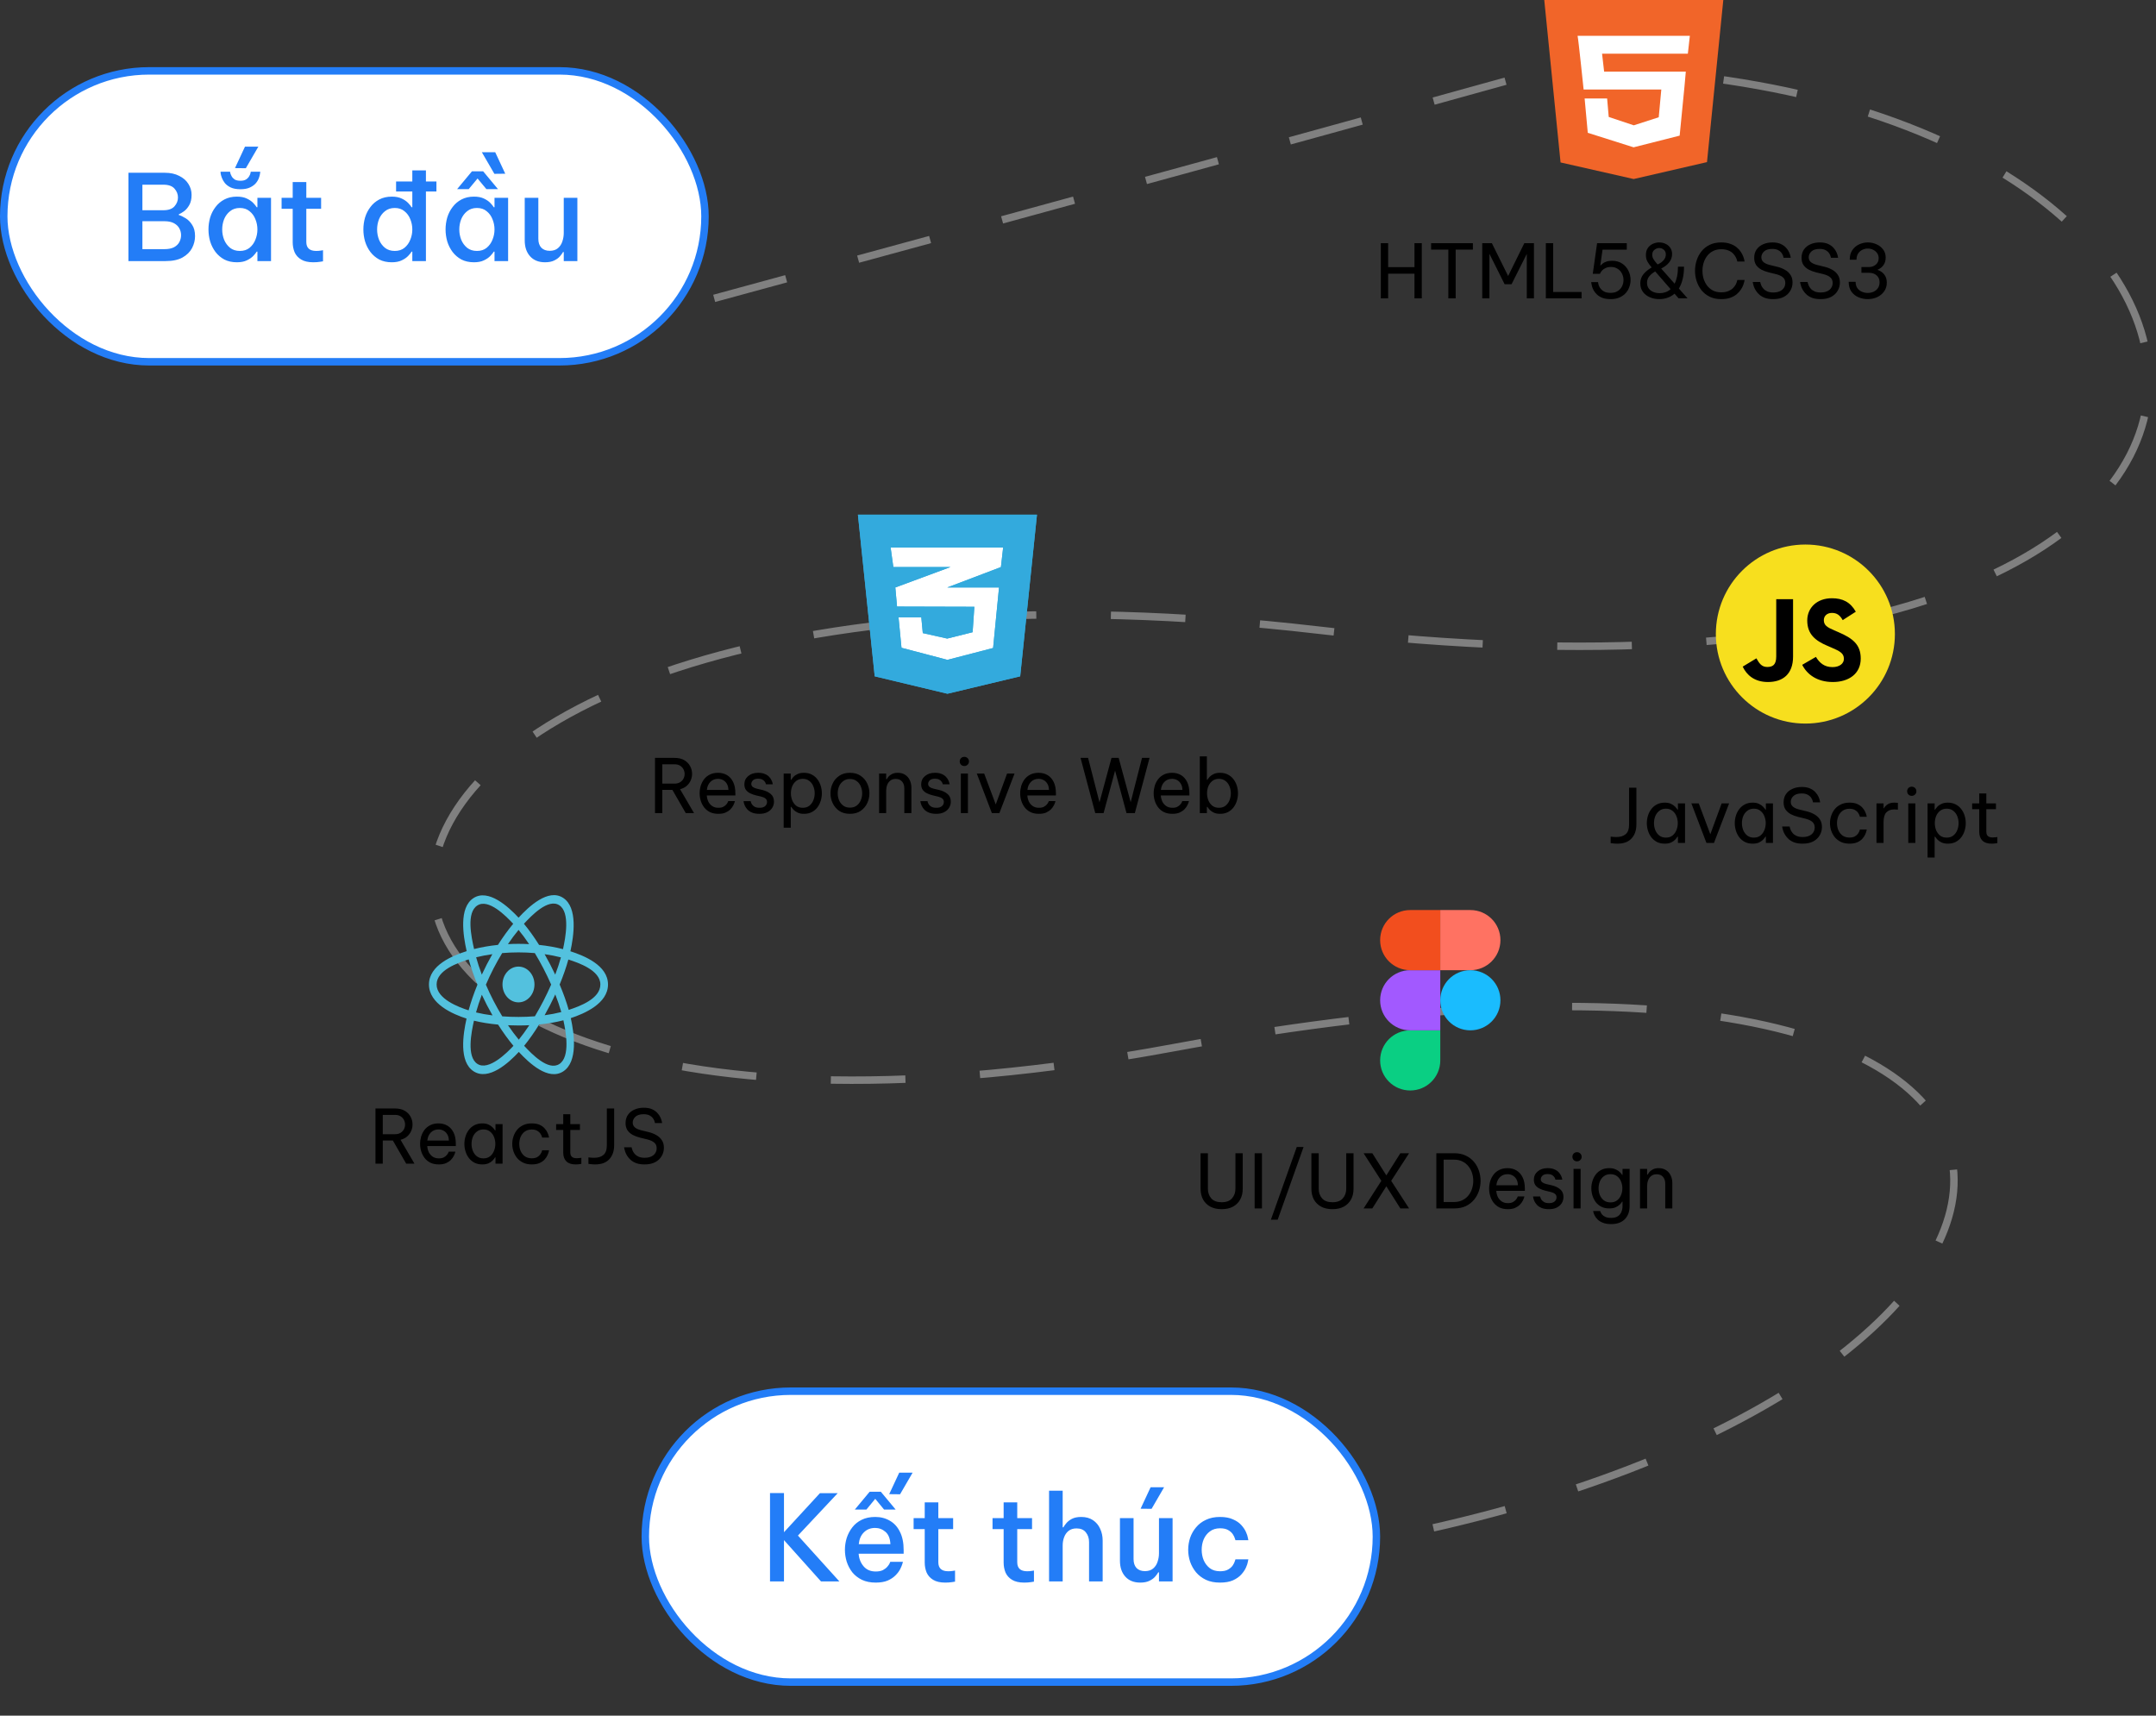 <svg width="289" height="230" viewBox="0 0 289 230" fill="none" xmlns="http://www.w3.org/2000/svg">
<rect x="0" y="0" width="289" height="230" fill="#333333" stroke="none"/>
<rect x="0.5" y="9.5" width="94" height="39" rx="19.5" fill="white"/>
<rect x="0.5" y="9.5" width="94" height="39" rx="19.5" stroke="#237DF7"/>
<path d="M17.216 35V23.16H22.08C22.837 23.16 23.483 23.299 24.016 23.576C24.56 23.843 24.971 24.2 25.248 24.648C25.536 25.096 25.68 25.587 25.68 26.12C25.68 26.685 25.573 27.149 25.36 27.512C25.157 27.864 24.923 28.136 24.656 28.328C24.389 28.52 24.16 28.653 23.968 28.728V28.824C24.235 28.899 24.539 29.043 24.88 29.256C25.221 29.459 25.515 29.757 25.76 30.152C26.016 30.536 26.144 31.037 26.144 31.656C26.144 32.211 26.011 32.744 25.744 33.256C25.477 33.768 25.051 34.189 24.464 34.52C23.888 34.84 23.131 35 22.192 35H17.216ZM21.904 24.76H19.088V28.184H21.904C22.587 28.184 23.083 28.008 23.392 27.656C23.701 27.304 23.856 26.909 23.856 26.472C23.856 26.035 23.701 25.64 23.392 25.288C23.083 24.936 22.587 24.76 21.904 24.76ZM22.048 29.656H19.088V33.4H22.048C22.571 33.4 22.997 33.315 23.328 33.144C23.659 32.963 23.899 32.728 24.048 32.44C24.197 32.152 24.272 31.848 24.272 31.528C24.272 31.208 24.197 30.909 24.048 30.632C23.899 30.344 23.659 30.109 23.328 29.928C22.997 29.747 22.571 29.656 22.048 29.656ZM32.953 22.552L31.497 22.536L32.841 19.656H34.633L32.953 22.552ZM32.233 25.368C31.699 25.368 31.262 25.288 30.921 25.128C30.59 24.968 30.329 24.771 30.137 24.536C29.955 24.301 29.822 24.067 29.737 23.832C29.651 23.597 29.598 23.405 29.577 23.256C29.566 23.096 29.561 23.016 29.561 23.016H30.841C30.841 23.016 30.851 23.08 30.873 23.208C30.905 23.325 30.963 23.464 31.049 23.624C31.134 23.784 31.267 23.928 31.449 24.056C31.641 24.173 31.902 24.232 32.233 24.232C32.553 24.232 32.803 24.173 32.985 24.056C33.177 23.928 33.315 23.784 33.401 23.624C33.497 23.464 33.555 23.325 33.577 23.208C33.598 23.08 33.609 23.016 33.609 23.016H34.889C34.889 23.016 34.878 23.096 34.857 23.256C34.846 23.405 34.798 23.597 34.713 23.832C34.638 24.067 34.505 24.301 34.313 24.536C34.121 24.771 33.854 24.968 33.513 25.128C33.182 25.288 32.755 25.368 32.233 25.368ZM31.753 26.36C32.286 26.36 32.729 26.445 33.081 26.616C33.443 26.787 33.731 26.984 33.945 27.208C34.158 27.432 34.313 27.624 34.409 27.784H34.505V26.52H36.329V35H34.505V33.736H34.409C34.313 33.896 34.158 34.088 33.945 34.312C33.731 34.536 33.443 34.733 33.081 34.904C32.729 35.075 32.286 35.16 31.753 35.16C31.113 35.16 30.553 35.037 30.073 34.792C29.603 34.536 29.209 34.2 28.889 33.784C28.569 33.357 28.329 32.883 28.169 32.36C28.019 31.837 27.945 31.304 27.945 30.76C27.945 30.216 28.019 29.683 28.169 29.16C28.329 28.637 28.569 28.168 28.889 27.752C29.209 27.325 29.603 26.989 30.073 26.744C30.553 26.488 31.113 26.36 31.753 26.36ZM32.153 27.88C31.63 27.88 31.193 28.024 30.841 28.312C30.489 28.589 30.222 28.947 30.041 29.384C29.87 29.821 29.785 30.28 29.785 30.76C29.785 31.24 29.87 31.699 30.041 32.136C30.222 32.573 30.489 32.936 30.841 33.224C31.193 33.501 31.63 33.64 32.153 33.64C32.675 33.64 33.107 33.501 33.449 33.224C33.801 32.936 34.062 32.573 34.233 32.136C34.414 31.699 34.505 31.24 34.505 30.76C34.505 30.28 34.414 29.821 34.233 29.384C34.062 28.947 33.801 28.589 33.449 28.312C33.107 28.024 32.675 27.88 32.153 27.88ZM41.987 35.16C41.315 35.16 40.776 35.037 40.371 34.792C39.965 34.547 39.672 34.221 39.491 33.816C39.32 33.4 39.235 32.952 39.235 32.472V27.992H37.747V26.52H39.235V24.408H41.059V26.52H43.043V27.992H41.059V32.44C41.059 33.24 41.501 33.64 42.387 33.64C42.611 33.64 42.819 33.624 43.011 33.592C43.203 33.56 43.299 33.544 43.299 33.544V35.032C43.299 35.032 43.165 35.053 42.899 35.096C42.643 35.139 42.339 35.16 41.987 35.16ZM52.517 35.16C51.877 35.16 51.317 35.037 50.837 34.792C50.367 34.536 49.973 34.2 49.653 33.784C49.333 33.357 49.093 32.883 48.933 32.36C48.783 31.837 48.709 31.304 48.709 30.76C48.709 30.216 48.783 29.683 48.933 29.16C49.093 28.637 49.333 28.168 49.653 27.752C49.973 27.325 50.367 26.989 50.837 26.744C51.317 26.488 51.877 26.36 52.517 26.36C53.05 26.36 53.493 26.445 53.845 26.616C54.208 26.787 54.495 26.984 54.709 27.208C54.922 27.432 55.077 27.624 55.173 27.784H55.269V25.672H53.093V24.328H55.269V22.84H57.093V24.328H58.501V25.672H57.093V35H55.269V33.736H55.173C55.077 33.896 54.922 34.088 54.709 34.312C54.495 34.536 54.208 34.733 53.845 34.904C53.493 35.075 53.05 35.16 52.517 35.16ZM52.917 33.64C53.44 33.64 53.871 33.501 54.213 33.224C54.565 32.936 54.826 32.573 54.997 32.136C55.178 31.699 55.269 31.24 55.269 30.76C55.269 30.28 55.178 29.821 54.997 29.384C54.826 28.947 54.565 28.589 54.213 28.312C53.871 28.024 53.44 27.88 52.917 27.88C52.394 27.88 51.957 28.024 51.605 28.312C51.253 28.589 50.986 28.947 50.805 29.384C50.634 29.821 50.549 30.28 50.549 30.76C50.549 31.24 50.634 31.699 50.805 32.136C50.986 32.573 51.253 32.936 51.605 33.224C51.957 33.501 52.394 33.64 52.917 33.64ZM66.27 23.304L64.59 20.408H66.382L67.726 23.288L66.27 23.304ZM61.278 25.352L63.262 22.968H64.766L66.75 25.352H65.198L64.014 23.928L62.83 25.352H61.278ZM63.534 26.36C64.067 26.36 64.51 26.445 64.862 26.616C65.225 26.787 65.513 26.984 65.726 27.208C65.939 27.432 66.094 27.624 66.19 27.784H66.286V26.52H68.11V35H66.286V33.736H66.19C66.094 33.896 65.939 34.088 65.726 34.312C65.513 34.536 65.225 34.733 64.862 34.904C64.51 35.075 64.067 35.16 63.534 35.16C62.894 35.16 62.334 35.037 61.854 34.792C61.385 34.536 60.99 34.2 60.67 33.784C60.35 33.357 60.11 32.883 59.95 32.36C59.801 31.837 59.726 31.304 59.726 30.76C59.726 30.216 59.801 29.683 59.95 29.16C60.11 28.637 60.35 28.168 60.67 27.752C60.99 27.325 61.385 26.989 61.854 26.744C62.334 26.488 62.894 26.36 63.534 26.36ZM63.934 27.88C63.411 27.88 62.974 28.024 62.622 28.312C62.27 28.589 62.003 28.947 61.822 29.384C61.651 29.821 61.566 30.28 61.566 30.76C61.566 31.24 61.651 31.699 61.822 32.136C62.003 32.573 62.27 32.936 62.622 33.224C62.974 33.501 63.411 33.64 63.934 33.64C64.457 33.64 64.889 33.501 65.23 33.224C65.582 32.936 65.843 32.573 66.014 32.136C66.195 31.699 66.286 31.24 66.286 30.76C66.286 30.28 66.195 29.821 66.014 29.384C65.843 28.947 65.582 28.589 65.23 28.312C64.889 28.024 64.457 27.88 63.934 27.88ZM73.057 35.16C72.204 35.16 71.537 34.893 71.057 34.36C70.577 33.827 70.337 33.117 70.337 32.232V26.52H72.161V32.008C72.161 32.52 72.295 32.92 72.561 33.208C72.839 33.485 73.212 33.624 73.681 33.624C74.14 33.624 74.508 33.507 74.785 33.272C75.063 33.037 75.26 32.739 75.377 32.376C75.505 32.003 75.569 31.619 75.569 31.224V26.52H77.393V35H75.569V33.784H75.473C75.388 33.944 75.249 34.136 75.057 34.36C74.876 34.573 74.62 34.76 74.289 34.92C73.969 35.08 73.559 35.16 73.057 35.16Z" fill="#237DF7"/>
<path d="M95.732 39.999C205.828 10.074 210.409 8.199 208.919 9.19C312.641 9.19 326.487 101.847 176.696 84.469C26.905 67.09 17.197 166.377 157.202 140.469C297.207 114.561 287.149 186.969 184.191 206.469" stroke="#808080" strokeWidth="2" stroke-dasharray="10 10"/>
<rect x="86.5" y="186.5" width="98" height="39" rx="19.5" fill="white"/>
<rect x="86.5" y="186.5" width="98" height="39" rx="19.5" stroke="#237DF7"/>
<path d="M103.216 212V200.16H105.088V205.408L109.904 200.176H112.288L106.96 205.856L112.512 212H110.048L105.088 206.464V212H103.216ZM120.649 200.32L119.193 200.304L120.537 197.424H122.329L120.649 200.32ZM114.585 202.368L116.569 199.984H118.073L120.057 202.368H118.505L117.321 200.928L116.137 202.368H114.585ZM117.385 212.16C116.681 212.16 116.068 212.037 115.545 211.792C115.022 211.536 114.59 211.2 114.249 210.784C113.918 210.357 113.668 209.883 113.497 209.36C113.337 208.837 113.257 208.304 113.257 207.76C113.257 207.227 113.337 206.699 113.497 206.176C113.668 205.653 113.918 205.179 114.249 204.752C114.58 204.325 114.996 203.989 115.497 203.744C116.009 203.488 116.617 203.36 117.321 203.36C118.057 203.36 118.713 203.531 119.289 203.872C119.865 204.203 120.313 204.699 120.633 205.36C120.964 206.011 121.129 206.821 121.129 207.792V208.288H115.097C115.14 208.939 115.358 209.499 115.753 209.968C116.148 210.437 116.692 210.672 117.385 210.672C117.78 210.672 118.105 210.608 118.361 210.48C118.617 210.341 118.814 210.187 118.953 210.016C119.102 209.845 119.204 209.696 119.257 209.568C119.31 209.44 119.337 209.376 119.337 209.376H121.033C121.033 209.376 121.006 209.472 120.953 209.664C120.9 209.845 120.804 210.075 120.665 210.352C120.526 210.629 120.318 210.907 120.041 211.184C119.774 211.461 119.422 211.696 118.985 211.888C118.558 212.069 118.025 212.16 117.385 212.16ZM115.113 207.008H119.353C119.321 206.261 119.102 205.712 118.697 205.36C118.292 205.008 117.828 204.832 117.305 204.832C116.697 204.832 116.196 205.029 115.801 205.424C115.406 205.808 115.177 206.336 115.113 207.008ZM126.706 212.16C126.034 212.16 125.495 212.037 125.09 211.792C124.684 211.547 124.391 211.221 124.21 210.816C124.039 210.4 123.954 209.952 123.954 209.472V204.992H122.465V203.52H123.954V201.408H125.778V203.52H127.762V204.992H125.778V209.44C125.778 210.24 126.22 210.64 127.106 210.64C127.33 210.64 127.538 210.624 127.73 210.592C127.922 210.56 128.018 210.544 128.018 210.544V212.032C128.018 212.032 127.884 212.053 127.618 212.096C127.362 212.139 127.058 212.16 126.706 212.16ZM137.284 212.16C136.612 212.16 136.073 212.037 135.668 211.792C135.262 211.547 134.969 211.221 134.788 210.816C134.617 210.4 134.532 209.952 134.532 209.472V204.992H133.044V203.52H134.532V201.408H136.356V203.52H138.34V204.992H136.356V209.44C136.356 210.24 136.798 210.64 137.684 210.64C137.908 210.64 138.116 210.624 138.308 210.592C138.5 210.56 138.596 210.544 138.596 210.544V212.032C138.596 212.032 138.462 212.053 138.196 212.096C137.94 212.139 137.636 212.16 137.284 212.16ZM140.622 212V199.84H142.446V204.752H142.542C142.617 204.603 142.745 204.421 142.926 204.208C143.108 203.984 143.358 203.787 143.678 203.616C144.009 203.445 144.425 203.36 144.926 203.36C145.556 203.36 146.084 203.504 146.51 203.792C146.937 204.08 147.257 204.464 147.47 204.944C147.694 205.424 147.806 205.952 147.806 206.528V212H145.982V206.72C145.982 206.208 145.838 205.776 145.55 205.424C145.273 205.072 144.857 204.896 144.302 204.896C143.865 204.896 143.508 205.008 143.23 205.232C142.964 205.445 142.766 205.728 142.638 206.08C142.51 206.421 142.446 206.789 142.446 207.184V212H140.622ZM154.363 202.272L152.891 202.256L154.235 199.376H156.043L154.363 202.272ZM152.843 212.16C151.99 212.16 151.323 211.893 150.843 211.36C150.363 210.827 150.123 210.117 150.123 209.232V203.52H151.947V209.008C151.947 209.52 152.081 209.92 152.347 210.208C152.625 210.485 152.998 210.624 153.467 210.624C153.926 210.624 154.294 210.507 154.571 210.272C154.849 210.037 155.046 209.739 155.163 209.376C155.291 209.003 155.355 208.619 155.355 208.224V203.52H157.179V212H155.355V210.784H155.259C155.174 210.944 155.035 211.136 154.843 211.36C154.662 211.573 154.406 211.76 154.075 211.92C153.755 212.08 153.345 212.16 152.843 212.16ZM163.527 212.16C162.813 212.16 162.189 212.037 161.655 211.792C161.122 211.536 160.679 211.2 160.327 210.784C159.975 210.357 159.709 209.883 159.527 209.36C159.357 208.837 159.271 208.304 159.271 207.76C159.271 207.216 159.357 206.683 159.527 206.16C159.709 205.637 159.975 205.168 160.327 204.752C160.679 204.325 161.122 203.989 161.655 203.744C162.189 203.488 162.813 203.36 163.527 203.36C164.231 203.36 164.813 203.467 165.271 203.68C165.741 203.883 166.114 204.139 166.391 204.448C166.669 204.757 166.877 205.067 167.015 205.376C167.154 205.685 167.239 205.947 167.271 206.16C167.314 206.373 167.335 206.48 167.335 206.48H165.607C165.607 206.48 165.581 206.4 165.527 206.24C165.485 206.08 165.394 205.893 165.255 205.68C165.117 205.467 164.909 205.28 164.631 205.12C164.365 204.96 164.002 204.88 163.543 204.88C162.999 204.88 162.546 205.019 162.183 205.296C161.821 205.563 161.543 205.915 161.351 206.352C161.17 206.789 161.079 207.259 161.079 207.76C161.079 208.261 161.17 208.731 161.351 209.168C161.543 209.605 161.821 209.963 162.183 210.24C162.546 210.507 162.999 210.64 163.543 210.64C164.002 210.64 164.365 210.56 164.631 210.4C164.909 210.24 165.117 210.053 165.255 209.84C165.394 209.627 165.485 209.44 165.527 209.28C165.581 209.12 165.607 209.04 165.607 209.04H167.335C167.335 209.04 167.314 209.147 167.271 209.36C167.239 209.573 167.154 209.835 167.015 210.144C166.877 210.453 166.669 210.763 166.391 211.072C166.114 211.381 165.741 211.643 165.271 211.856C164.813 212.059 164.231 212.16 163.527 212.16Z" fill="#237DF7"/>
<path d="M189.031 146.188C191.262 146.188 193.062 144.387 193.062 142.156V138.125H189.031C186.8 138.125 185 139.925 185 142.156C185 144.387 186.8 146.188 189.031 146.188Z" fill="#0ACF83"/>
<path d="M185 134.094C185 131.863 186.8 130.062 189.031 130.062H193.062V138.125H189.031C186.8 138.125 185 136.325 185 134.094Z" fill="#A259FF"/>
<path d="M185 126.031C185 123.8 186.8 122 189.031 122H193.062V130.062H189.031C186.8 130.062 185 128.262 185 126.031Z" fill="#F24E1E"/>
<path d="M193.062 122H197.094C199.325 122 201.125 123.8 201.125 126.031C201.125 128.262 199.325 130.062 197.094 130.062H193.062V122Z" fill="#FF7262"/>
<path d="M201.125 134.094C201.125 136.325 199.325 138.125 197.094 138.125C194.863 138.125 193.062 136.325 193.062 134.094C193.062 131.863 194.863 130.062 197.094 130.062C199.325 130.062 201.125 131.863 201.125 134.094Z" fill="#1ABCFE"/>
<path d="M163.752 162.1C163.172 162.1 162.672 161.99 162.252 161.77C161.832 161.543 161.505 161.227 161.272 160.82C161.045 160.407 160.932 159.92 160.932 159.36V154.6H161.912V159.36C161.912 159.873 162.062 160.303 162.362 160.65C162.669 160.997 163.132 161.17 163.752 161.17C164.379 161.17 164.842 160.997 165.142 160.65C165.449 160.303 165.602 159.873 165.602 159.36V154.6H166.582V159.36C166.582 159.92 166.465 160.407 166.232 160.82C166.005 161.227 165.682 161.543 165.262 161.77C164.842 161.99 164.339 162.1 163.752 162.1ZM168.178 162V154.6H169.158V162H168.178ZM170.356 163.51L173.826 153.76H174.736L171.266 163.51H170.356ZM178.605 162.1C178.025 162.1 177.525 161.99 177.105 161.77C176.685 161.543 176.359 161.227 176.125 160.82C175.899 160.407 175.785 159.92 175.785 159.36V154.6H176.765V159.36C176.765 159.873 176.915 160.303 177.215 160.65C177.522 160.997 177.985 161.17 178.605 161.17C179.232 161.17 179.695 160.997 179.995 160.65C180.302 160.303 180.455 159.873 180.455 159.36V154.6H181.435V159.36C181.435 159.92 181.319 160.407 181.085 160.82C180.859 161.227 180.535 161.543 180.115 161.77C179.695 161.99 179.192 162.1 178.605 162.1ZM182.781 162L185.161 158.3L182.781 154.6H183.951L185.831 157.57L187.711 154.6H188.881L186.481 158.3L188.881 162H187.711L185.831 159.03L183.951 162H182.781ZM192.533 162V154.6H194.933C195.527 154.6 196.043 154.707 196.483 154.92C196.923 155.127 197.29 155.407 197.583 155.76C197.877 156.113 198.097 156.51 198.243 156.95C198.39 157.39 198.463 157.84 198.463 158.3C198.463 158.76 198.39 159.21 198.243 159.65C198.097 160.09 197.877 160.487 197.583 160.84C197.29 161.193 196.923 161.477 196.483 161.69C196.043 161.897 195.527 162 194.933 162H192.533ZM194.893 155.46H193.513V161.14H194.893C195.327 161.14 195.703 161.06 196.023 160.9C196.35 160.74 196.62 160.527 196.833 160.26C197.053 159.987 197.217 159.68 197.323 159.34C197.43 159 197.483 158.653 197.483 158.3C197.483 157.947 197.43 157.6 197.323 157.26C197.217 156.92 197.053 156.617 196.833 156.35C196.62 156.077 196.35 155.86 196.023 155.7C195.703 155.54 195.327 155.46 194.893 155.46ZM202.119 162.1C201.685 162.1 201.309 162.023 200.989 161.87C200.675 161.71 200.415 161.497 200.209 161.23C200.009 160.963 199.859 160.67 199.759 160.35C199.659 160.023 199.609 159.69 199.609 159.35C199.609 159.017 199.655 158.687 199.749 158.36C199.849 158.033 199.999 157.737 200.199 157.47C200.405 157.203 200.662 156.993 200.969 156.84C201.282 156.68 201.652 156.6 202.079 156.6C202.532 156.6 202.932 156.703 203.279 156.91C203.625 157.117 203.899 157.423 204.099 157.83C204.299 158.237 204.399 158.747 204.399 159.36V159.64H200.569C200.589 159.94 200.659 160.217 200.779 160.47C200.905 160.717 201.082 160.917 201.309 161.07C201.535 161.217 201.805 161.29 202.119 161.29C202.392 161.29 202.612 161.247 202.779 161.16C202.952 161.067 203.089 160.96 203.189 160.84C203.289 160.72 203.355 160.617 203.389 160.53C203.429 160.437 203.449 160.39 203.449 160.39H204.339C204.339 160.39 204.322 160.45 204.289 160.57C204.255 160.683 204.195 160.823 204.109 160.99C204.022 161.157 203.895 161.327 203.729 161.5C203.562 161.667 203.349 161.81 203.089 161.93C202.829 162.043 202.505 162.1 202.119 162.1ZM200.579 158.9H203.469C203.455 158.553 203.382 158.273 203.249 158.06C203.115 157.84 202.945 157.677 202.739 157.57C202.532 157.463 202.312 157.41 202.079 157.41C201.659 157.41 201.315 157.547 201.049 157.82C200.782 158.087 200.625 158.447 200.579 158.9ZM207.635 162.1C207.228 162.1 206.892 162.043 206.625 161.93C206.365 161.817 206.158 161.677 206.005 161.51C205.852 161.337 205.738 161.167 205.665 161C205.592 160.827 205.545 160.683 205.525 160.57C205.505 160.457 205.495 160.4 205.495 160.4H206.455C206.455 160.4 206.465 160.447 206.485 160.54C206.512 160.627 206.562 160.73 206.635 160.85C206.715 160.963 206.835 161.067 206.995 161.16C207.162 161.247 207.382 161.29 207.655 161.29C207.968 161.29 208.212 161.217 208.385 161.07C208.558 160.917 208.645 160.73 208.645 160.51C208.645 160.317 208.575 160.163 208.435 160.05C208.302 159.937 208.108 159.85 207.855 159.79L207.135 159.62C206.868 159.553 206.618 159.463 206.385 159.35C206.152 159.237 205.962 159.083 205.815 158.89C205.675 158.69 205.605 158.443 205.605 158.15C205.605 157.697 205.775 157.327 206.115 157.04C206.455 156.747 206.898 156.6 207.445 156.6C207.812 156.6 208.115 156.653 208.355 156.76C208.595 156.86 208.785 156.987 208.925 157.14C209.072 157.293 209.178 157.447 209.245 157.6C209.318 157.753 209.365 157.883 209.385 157.99C209.405 158.09 209.415 158.14 209.415 158.14H208.495C208.495 158.14 208.485 158.103 208.465 158.03C208.445 157.95 208.398 157.863 208.325 157.77C208.258 157.67 208.155 157.583 208.015 157.51C207.875 157.43 207.688 157.39 207.455 157.39C207.135 157.39 206.902 157.463 206.755 157.61C206.608 157.757 206.535 157.917 206.535 158.09C206.535 158.257 206.602 158.393 206.735 158.5C206.875 158.6 207.055 158.677 207.275 158.73L208.005 158.9C208.458 159.007 208.832 159.183 209.125 159.43C209.425 159.67 209.575 160.017 209.575 160.47C209.575 160.763 209.498 161.037 209.345 161.29C209.192 161.537 208.972 161.733 208.685 161.88C208.398 162.027 208.048 162.1 207.635 162.1ZM211.393 155.69C211.213 155.69 211.063 155.63 210.943 155.51C210.83 155.39 210.773 155.247 210.773 155.08C210.773 154.907 210.83 154.76 210.943 154.64C211.063 154.52 211.213 154.46 211.393 154.46C211.567 154.46 211.713 154.52 211.833 154.64C211.953 154.76 212.013 154.907 212.013 155.08C212.013 155.247 211.953 155.39 211.833 155.51C211.713 155.63 211.567 155.69 211.393 155.69ZM210.923 162V156.7H211.873V162H210.923ZM215.96 164.1C215.52 164.1 215.153 164.04 214.86 163.92C214.567 163.807 214.33 163.66 214.15 163.48C213.977 163.307 213.847 163.133 213.76 162.96C213.673 162.787 213.617 162.64 213.59 162.52C213.563 162.407 213.55 162.35 213.55 162.35H214.5C214.5 162.35 214.517 162.397 214.55 162.49C214.583 162.583 214.647 162.69 214.74 162.81C214.84 162.93 214.987 163.037 215.18 163.13C215.373 163.223 215.633 163.27 215.96 163.27C216.347 163.27 216.65 163.193 216.87 163.04C217.09 162.893 217.247 162.7 217.34 162.46C217.44 162.22 217.49 161.967 217.49 161.7V161.09H217.44C217.373 161.203 217.267 161.333 217.12 161.48C216.98 161.62 216.793 161.743 216.56 161.85C216.327 161.95 216.04 162 215.7 162C215.3 162 214.95 161.923 214.65 161.77C214.35 161.617 214.1 161.41 213.9 161.15C213.707 160.89 213.56 160.6 213.46 160.28C213.36 159.96 213.31 159.633 213.31 159.3C213.31 158.967 213.36 158.64 213.46 158.32C213.56 158 213.707 157.71 213.9 157.45C214.1 157.19 214.35 156.983 214.65 156.83C214.95 156.677 215.3 156.6 215.7 156.6C216.04 156.6 216.327 156.653 216.56 156.76C216.793 156.86 216.98 156.98 217.12 157.12C217.267 157.26 217.373 157.39 217.44 157.51H217.49V156.7H218.44V161.69C218.44 162.43 218.223 163.017 217.79 163.45C217.363 163.883 216.753 164.1 215.96 164.1ZM215.88 161.19C216.233 161.19 216.527 161.1 216.76 160.92C217 160.733 217.177 160.497 217.29 160.21C217.41 159.923 217.47 159.62 217.47 159.3C217.47 158.98 217.41 158.677 217.29 158.39C217.177 158.097 217 157.86 216.76 157.68C216.527 157.5 216.233 157.41 215.88 157.41C215.527 157.41 215.23 157.5 214.99 157.68C214.75 157.86 214.57 158.097 214.45 158.39C214.337 158.677 214.28 158.98 214.28 159.3C214.28 159.62 214.337 159.923 214.45 160.21C214.57 160.497 214.75 160.733 214.99 160.92C215.23 161.1 215.527 161.19 215.88 161.19ZM219.836 162V156.7H220.786V157.47H220.846C220.892 157.39 220.969 157.28 221.076 157.14C221.189 157 221.349 156.877 221.556 156.77C221.762 156.657 222.022 156.6 222.336 156.6C222.722 156.6 223.052 156.69 223.326 156.87C223.599 157.043 223.806 157.28 223.946 157.58C224.092 157.88 224.166 158.217 224.166 158.59V162H223.216V158.65C223.216 158.297 223.116 158.003 222.916 157.77C222.722 157.537 222.439 157.42 222.066 157.42C221.766 157.42 221.522 157.497 221.336 157.65C221.149 157.797 221.009 157.993 220.916 158.24C220.829 158.48 220.786 158.737 220.786 159.01V162H219.836Z" fill="black"/>
<path d="M71.643 131.978C71.643 130.654 70.683 129.58 69.5 129.58C68.316 129.58 67.356 130.654 67.356 131.978C67.356 133.302 68.316 134.375 69.5 134.375C70.683 134.375 71.643 133.302 71.643 131.978Z" fill="#53C1DE"/>
<path fillRule="evenodd" clipRule="evenodd" d="M76.46 127.526C76.913 125.469 77.482 121.654 75.476 120.36C73.48 119.072 70.883 121.54 69.511 123.021C68.144 121.555 65.473 119.098 63.469 120.395C61.474 121.687 62.089 125.44 62.552 127.51C60.691 128.101 57.5 129.375 57.5 131.978C57.5 134.573 60.687 135.959 62.538 136.55C62.073 138.632 61.489 142.33 63.487 143.619C65.498 144.917 68.16 142.518 69.544 141.02C70.925 142.511 73.497 144.925 75.494 143.632C77.496 142.335 76.975 138.571 76.512 136.488C78.306 135.896 81.5 134.541 81.5 131.978C81.5 129.4 78.292 128.116 76.46 127.526ZM76.233 135.385C75.929 134.309 75.519 133.165 75.018 131.983C75.496 130.83 75.891 129.7 76.186 128.632C77.529 129.067 80.475 130.063 80.475 131.978C80.475 133.911 77.648 134.916 76.233 135.385ZM74.98 142.639C73.49 143.604 71.278 141.295 70.258 140.198C70.935 139.37 71.61 138.408 72.27 137.34C73.43 137.225 74.526 137.036 75.52 136.779C75.846 138.252 76.476 141.67 74.98 142.639ZM63.999 142.626C62.509 141.665 63.19 138.364 63.532 136.831C64.515 137.074 65.603 137.249 66.766 137.355C67.43 138.4 68.125 139.361 68.826 140.202C67.96 141.139 65.496 143.591 63.999 142.626ZM58.525 131.978C58.525 130.038 61.454 129.049 62.827 128.615C63.128 129.708 63.522 130.85 63.997 132.006C63.515 133.178 63.116 134.339 62.813 135.445C61.503 135.025 58.525 133.919 58.525 131.978ZM63.983 121.388C65.479 120.419 67.8 122.778 68.793 123.84C68.096 124.678 67.406 125.631 66.748 126.671C65.62 126.788 64.539 126.976 63.546 127.227C63.173 125.558 62.489 122.355 63.983 121.388ZM73.003 127.917C73.769 128.025 74.503 128.169 75.192 128.345C74.985 129.087 74.727 129.862 74.424 130.657C73.984 129.723 73.511 128.808 73.003 127.917ZM69.511 124.66C69.984 125.233 70.458 125.873 70.924 126.567C69.979 126.517 69.032 126.517 68.087 126.566C68.553 125.879 69.031 125.24 69.511 124.66ZM64.585 130.656C64.287 129.864 64.031 129.085 63.823 128.333C64.507 128.162 65.238 128.022 65.998 127.915C65.489 128.804 65.018 129.719 64.585 130.656ZM66.02 136.122C65.234 136.024 64.493 135.891 63.808 135.724C64.02 134.959 64.281 134.163 64.586 133.354C65.025 134.302 65.504 135.225 66.02 136.122ZM69.54 139.377C69.054 138.79 68.569 138.141 68.096 137.443C69.046 137.485 69.999 137.485 70.949 137.438C70.481 138.148 70.01 138.798 69.54 139.377ZM74.433 133.313C74.754 134.131 75.025 134.922 75.239 135.675C74.543 135.852 73.792 135.995 73.001 136.102C73.512 135.194 73.992 134.265 74.433 133.313ZM71.698 136.241C70.244 136.357 68.781 136.356 67.327 136.25C66.501 134.9 65.765 133.48 65.13 132.005C65.762 130.534 66.492 129.117 67.315 127.768C68.77 127.645 70.234 127.645 71.689 127.769C72.505 129.117 73.234 130.531 73.881 131.989C73.242 133.46 72.508 134.88 71.698 136.241ZM74.964 121.354C76.46 122.319 75.794 125.748 75.468 127.239C74.472 126.982 73.391 126.791 72.259 126.672C71.599 125.622 70.916 124.666 70.23 123.84C71.236 122.755 73.483 120.398 74.964 121.354Z" fill="#53C1DE"/>
<path d="M50.329 156V148.6H52.949C53.476 148.6 53.913 148.703 54.259 148.91C54.606 149.117 54.866 149.383 55.039 149.71C55.213 150.037 55.299 150.38 55.299 150.74C55.299 151.04 55.239 151.33 55.119 151.61C54.999 151.89 54.819 152.137 54.579 152.35C54.346 152.557 54.049 152.707 53.689 152.8L55.559 156H54.449L52.659 152.89H51.309V156H50.329ZM52.939 149.46H51.309V152.05H52.939C53.246 152.05 53.499 151.987 53.699 151.86C53.899 151.733 54.049 151.573 54.149 151.38C54.249 151.18 54.299 150.973 54.299 150.76C54.299 150.54 54.249 150.333 54.149 150.14C54.049 149.94 53.899 149.777 53.699 149.65C53.499 149.523 53.246 149.46 52.939 149.46ZM58.821 156.1C58.388 156.1 58.011 156.023 57.691 155.87C57.378 155.71 57.118 155.497 56.911 155.23C56.711 154.963 56.561 154.67 56.461 154.35C56.361 154.023 56.311 153.69 56.311 153.35C56.311 153.017 56.358 152.687 56.451 152.36C56.551 152.033 56.701 151.737 56.901 151.47C57.108 151.203 57.364 150.993 57.671 150.84C57.984 150.68 58.354 150.6 58.781 150.6C59.234 150.6 59.634 150.703 59.981 150.91C60.328 151.117 60.601 151.423 60.801 151.83C61.001 152.237 61.101 152.747 61.101 153.36V153.64H57.271C57.291 153.94 57.361 154.217 57.481 154.47C57.608 154.717 57.784 154.917 58.011 155.07C58.238 155.217 58.508 155.29 58.821 155.29C59.094 155.29 59.314 155.247 59.481 155.16C59.654 155.067 59.791 154.96 59.891 154.84C59.991 154.72 60.058 154.617 60.091 154.53C60.131 154.437 60.151 154.39 60.151 154.39H61.041C61.041 154.39 61.024 154.45 60.991 154.57C60.958 154.683 60.898 154.823 60.811 154.99C60.724 155.157 60.598 155.327 60.431 155.5C60.264 155.667 60.051 155.81 59.791 155.93C59.531 156.043 59.208 156.1 58.821 156.1ZM57.281 152.9H60.171C60.158 152.553 60.084 152.273 59.951 152.06C59.818 151.84 59.648 151.677 59.441 151.57C59.234 151.463 59.014 151.41 58.781 151.41C58.361 151.41 58.018 151.547 57.751 151.82C57.484 152.087 57.328 152.447 57.281 152.9ZM64.648 150.6C64.982 150.6 65.262 150.653 65.488 150.76C65.715 150.867 65.898 150.993 66.038 151.14C66.178 151.28 66.285 151.413 66.358 151.54H66.418V150.7H67.368V156H66.418V155.16H66.358C66.285 155.287 66.178 155.423 66.038 155.57C65.898 155.717 65.715 155.843 65.488 155.95C65.262 156.05 64.982 156.1 64.648 156.1C64.248 156.1 63.898 156.023 63.598 155.87C63.298 155.71 63.048 155.5 62.848 155.24C62.648 154.973 62.498 154.677 62.398 154.35C62.298 154.023 62.248 153.69 62.248 153.35C62.248 153.01 62.298 152.677 62.398 152.35C62.498 152.023 62.648 151.73 62.848 151.47C63.048 151.203 63.298 150.993 63.598 150.84C63.898 150.68 64.248 150.6 64.648 150.6ZM64.808 151.41C64.455 151.41 64.158 151.507 63.918 151.7C63.678 151.887 63.498 152.127 63.378 152.42C63.265 152.713 63.208 153.023 63.208 153.35C63.208 153.67 63.265 153.98 63.378 154.28C63.498 154.573 63.678 154.817 63.918 155.01C64.158 155.197 64.455 155.29 64.808 155.29C65.162 155.29 65.455 155.197 65.688 155.01C65.928 154.817 66.105 154.573 66.218 154.28C66.338 153.98 66.398 153.67 66.398 153.35C66.398 153.023 66.338 152.713 66.218 152.42C66.105 152.127 65.928 151.887 65.688 151.7C65.455 151.507 65.162 151.41 64.808 151.41ZM71.275 156.1C70.841 156.1 70.461 156.023 70.135 155.87C69.808 155.71 69.534 155.5 69.314 155.24C69.101 154.973 68.938 154.677 68.825 154.35C68.718 154.023 68.665 153.69 68.665 153.35C68.665 153.01 68.718 152.68 68.825 152.36C68.931 152.033 69.091 151.737 69.305 151.47C69.525 151.203 69.798 150.993 70.124 150.84C70.451 150.68 70.835 150.6 71.275 150.6C71.701 150.6 72.055 150.663 72.335 150.79C72.615 150.917 72.838 151.077 73.004 151.27C73.178 151.457 73.305 151.647 73.385 151.84C73.471 152.027 73.528 152.183 73.555 152.31C73.581 152.437 73.594 152.5 73.594 152.5H72.674C72.674 152.5 72.658 152.447 72.624 152.34C72.591 152.227 72.528 152.1 72.434 151.96C72.341 151.82 72.201 151.697 72.014 151.59C71.828 151.477 71.581 151.42 71.275 151.42C70.908 151.42 70.598 151.513 70.344 151.7C70.098 151.88 69.911 152.117 69.784 152.41C69.665 152.703 69.605 153.017 69.605 153.35C69.605 153.683 69.665 153.997 69.784 154.29C69.911 154.583 70.098 154.823 70.344 155.01C70.598 155.19 70.908 155.28 71.275 155.28C71.581 155.28 71.828 155.227 72.014 155.12C72.201 155.007 72.341 154.88 72.434 154.74C72.528 154.6 72.591 154.477 72.624 154.37C72.658 154.257 72.674 154.2 72.674 154.2H73.594C73.594 154.2 73.581 154.263 73.555 154.39C73.528 154.517 73.471 154.677 73.385 154.87C73.305 155.057 73.178 155.247 73.004 155.44C72.838 155.627 72.615 155.783 72.335 155.91C72.055 156.037 71.701 156.1 71.275 156.1ZM77.147 156.1C76.601 156.1 76.187 155.96 75.907 155.68C75.634 155.4 75.497 155.007 75.497 154.5V151.48H74.547V150.7H75.497V149.37H76.447V150.7H77.737V151.48H76.447V154.5C76.447 154.767 76.521 154.963 76.667 155.09C76.814 155.21 77.027 155.27 77.307 155.27C77.454 155.27 77.594 155.26 77.727 155.24C77.861 155.22 77.927 155.21 77.927 155.21V156.02C77.927 156.02 77.851 156.033 77.697 156.06C77.544 156.087 77.361 156.1 77.147 156.1ZM79.785 156.1C79.558 156.1 79.348 156.087 79.155 156.06C78.968 156.04 78.875 156.03 78.875 156.03V155.16C78.875 155.16 78.915 155.163 78.995 155.17C79.081 155.177 79.185 155.187 79.305 155.2C79.431 155.207 79.551 155.21 79.665 155.21C80.178 155.21 80.585 155.083 80.885 154.83C81.191 154.577 81.345 154.14 81.345 153.52V148.6H82.325V153.52C82.325 154.307 82.108 154.933 81.675 155.4C81.248 155.867 80.618 156.1 79.785 156.1ZM86.403 156.1C85.976 156.1 85.61 156.047 85.303 155.94C85.003 155.827 84.753 155.683 84.553 155.51C84.353 155.33 84.193 155.143 84.073 154.95C83.953 154.757 83.863 154.573 83.803 154.4C83.743 154.22 83.703 154.077 83.683 153.97C83.67 153.857 83.663 153.8 83.663 153.8H84.663C84.663 153.8 84.673 153.847 84.693 153.94C84.713 154.033 84.753 154.15 84.813 154.29C84.88 154.43 84.976 154.573 85.103 154.72C85.23 154.86 85.4 154.977 85.613 155.07C85.826 155.163 86.096 155.21 86.423 155.21C86.916 155.21 87.306 155.093 87.593 154.86C87.88 154.62 88.023 154.31 88.023 153.93C88.023 153.603 87.913 153.35 87.693 153.17C87.48 152.99 87.173 152.85 86.773 152.75L85.793 152.51C85.446 152.423 85.123 152.303 84.823 152.15C84.53 151.99 84.293 151.783 84.113 151.53C83.94 151.27 83.853 150.947 83.853 150.56C83.853 150.127 83.96 149.757 84.173 149.45C84.386 149.143 84.676 148.91 85.043 148.75C85.41 148.583 85.826 148.5 86.293 148.5C86.746 148.5 87.123 148.57 87.423 148.71C87.723 148.85 87.963 149.023 88.143 149.23C88.323 149.43 88.456 149.633 88.543 149.84C88.63 150.04 88.686 150.21 88.713 150.35C88.74 150.49 88.753 150.56 88.753 150.56H87.793C87.793 150.56 87.78 150.5 87.753 150.38C87.726 150.26 87.663 150.123 87.563 149.97C87.463 149.81 87.31 149.67 87.103 149.55C86.896 149.43 86.616 149.37 86.263 149.37C85.783 149.37 85.42 149.483 85.173 149.71C84.933 149.937 84.813 150.197 84.813 150.49C84.813 150.757 84.91 150.973 85.103 151.14C85.296 151.3 85.563 151.423 85.903 151.51L86.963 151.77C87.343 151.863 87.686 152 87.993 152.18C88.3 152.353 88.543 152.58 88.723 152.86C88.903 153.133 88.993 153.47 88.993 153.87C88.993 154.27 88.893 154.64 88.693 154.98C88.5 155.32 88.21 155.593 87.823 155.8C87.443 156 86.97 156.1 86.403 156.1Z" fill="black"/>
<rect x="117.78" y="71.837" width="17.77" height="17.636" fill="white"/>
<rect x="117.78" y="71.837" width="17.77" height="17.636" fill="white"/>
<path d="M139 69L136.75 90.666L127 93L117.25 90.666L115 69H139ZM134.465 73.406H126.991H119.384L119.748 76.022H126.991H127.398L126.991 76.172L120.013 78.756L120.244 81.314L126.991 81.333L130.607 81.343L130.376 84.753L126.991 85.6V85.597L126.963 85.604L123.695 84.871L123.496 82.754H123.485H120.453H120.443L120.84 86.841L126.991 88.458V88.455L127.002 88.458L133.121 86.87L133.914 78.756H126.991H126.974L126.991 78.749L134.168 76.022L134.465 73.406Z" fill="#33AADD"/>
<path d="M139 69L136.75 90.666L127 93L117.25 90.666L115 69H139ZM134.465 73.406H126.991H119.384L119.748 76.022H126.991H127.398L126.991 76.172L120.013 78.756L120.244 81.314L126.991 81.333L130.607 81.343L130.376 84.753L126.991 85.6V85.597L126.963 85.604L123.695 84.871L123.496 82.754H123.485H120.453H120.443L120.84 86.841L126.991 88.458V88.455L127.002 88.458L133.121 86.87L133.914 78.756H126.991H126.974L126.991 78.749L134.168 76.022L134.465 73.406Z" fill="#33AADD"/>
<path d="M87.8 109V101.6H90.42C90.947 101.6 91.383 101.703 91.73 101.91C92.077 102.117 92.337 102.383 92.51 102.71C92.683 103.037 92.77 103.38 92.77 103.74C92.77 104.04 92.71 104.33 92.59 104.61C92.47 104.89 92.29 105.137 92.05 105.35C91.817 105.557 91.52 105.707 91.16 105.8L93.03 109H91.92L90.13 105.89H88.78V109H87.8ZM90.41 102.46H88.78V105.05H90.41C90.717 105.05 90.97 104.987 91.17 104.86C91.37 104.733 91.52 104.573 91.62 104.38C91.72 104.18 91.77 103.973 91.77 103.76C91.77 103.54 91.72 103.333 91.62 103.14C91.52 102.94 91.37 102.777 91.17 102.65C90.97 102.523 90.717 102.46 90.41 102.46ZM96.292 109.1C95.858 109.1 95.482 109.023 95.162 108.87C94.848 108.71 94.588 108.497 94.382 108.23C94.182 107.963 94.032 107.67 93.932 107.35C93.832 107.023 93.782 106.69 93.782 106.35C93.782 106.017 93.828 105.687 93.922 105.36C94.022 105.033 94.172 104.737 94.372 104.47C94.578 104.203 94.835 103.993 95.142 103.84C95.455 103.68 95.825 103.6 96.252 103.6C96.705 103.6 97.105 103.703 97.452 103.91C97.798 104.117 98.072 104.423 98.272 104.83C98.472 105.237 98.572 105.747 98.572 106.36V106.64H94.742C94.762 106.94 94.832 107.217 94.952 107.47C95.078 107.717 95.255 107.917 95.482 108.07C95.708 108.217 95.978 108.29 96.292 108.29C96.565 108.29 96.785 108.247 96.952 108.16C97.125 108.067 97.262 107.96 97.362 107.84C97.462 107.72 97.528 107.617 97.562 107.53C97.602 107.437 97.622 107.39 97.622 107.39H98.512C98.512 107.39 98.495 107.45 98.462 107.57C98.428 107.683 98.368 107.823 98.282 107.99C98.195 108.157 98.068 108.327 97.902 108.5C97.735 108.667 97.522 108.81 97.262 108.93C97.002 109.043 96.678 109.1 96.292 109.1ZM94.752 105.9H97.642C97.628 105.553 97.555 105.273 97.422 105.06C97.288 104.84 97.118 104.677 96.912 104.57C96.705 104.463 96.485 104.41 96.252 104.41C95.832 104.41 95.488 104.547 95.222 104.82C94.955 105.087 94.798 105.447 94.752 105.9ZM101.808 109.1C101.401 109.1 101.065 109.043 100.798 108.93C100.538 108.817 100.331 108.677 100.178 108.51C100.025 108.337 99.911 108.167 99.838 108C99.765 107.827 99.718 107.683 99.698 107.57C99.678 107.457 99.668 107.4 99.668 107.4H100.628C100.628 107.4 100.638 107.447 100.658 107.54C100.685 107.627 100.735 107.73 100.808 107.85C100.888 107.963 101.008 108.067 101.168 108.16C101.335 108.247 101.555 108.29 101.828 108.29C102.141 108.29 102.385 108.217 102.558 108.07C102.731 107.917 102.818 107.73 102.818 107.51C102.818 107.317 102.748 107.163 102.608 107.05C102.475 106.937 102.281 106.85 102.028 106.79L101.308 106.62C101.041 106.553 100.791 106.463 100.558 106.35C100.325 106.237 100.135 106.083 99.988 105.89C99.848 105.69 99.778 105.443 99.778 105.15C99.778 104.697 99.948 104.327 100.288 104.04C100.628 103.747 101.071 103.6 101.618 103.6C101.985 103.6 102.288 103.653 102.528 103.76C102.768 103.86 102.958 103.987 103.098 104.14C103.245 104.293 103.351 104.447 103.418 104.6C103.491 104.753 103.538 104.883 103.558 104.99C103.578 105.09 103.588 105.14 103.588 105.14H102.668C102.668 105.14 102.658 105.103 102.638 105.03C102.618 104.95 102.571 104.863 102.498 104.77C102.431 104.67 102.328 104.583 102.188 104.51C102.048 104.43 101.861 104.39 101.628 104.39C101.308 104.39 101.075 104.463 100.928 104.61C100.781 104.757 100.708 104.917 100.708 105.09C100.708 105.257 100.775 105.393 100.908 105.5C101.048 105.6 101.228 105.677 101.448 105.73L102.178 105.9C102.631 106.007 103.005 106.183 103.298 106.43C103.598 106.67 103.748 107.017 103.748 107.47C103.748 107.763 103.671 108.037 103.518 108.29C103.365 108.537 103.145 108.733 102.858 108.88C102.571 109.027 102.221 109.1 101.808 109.1ZM105.046 110.96V103.7H105.996V104.54H106.056C106.136 104.413 106.243 104.277 106.376 104.13C106.516 103.983 106.699 103.86 106.926 103.76C107.153 103.653 107.433 103.6 107.766 103.6C108.166 103.6 108.516 103.68 108.816 103.84C109.116 103.993 109.366 104.203 109.566 104.47C109.766 104.73 109.916 105.023 110.016 105.35C110.116 105.677 110.166 106.01 110.166 106.35C110.166 106.69 110.116 107.023 110.016 107.35C109.916 107.677 109.766 107.973 109.566 108.24C109.366 108.5 109.116 108.71 108.816 108.87C108.516 109.023 108.166 109.1 107.766 109.1C107.433 109.1 107.153 109.047 106.926 108.94C106.699 108.833 106.516 108.707 106.376 108.56C106.243 108.413 106.136 108.28 106.056 108.16H105.996V110.96H105.046ZM106.016 106.35C106.016 106.67 106.073 106.98 106.186 107.28C106.306 107.573 106.483 107.817 106.716 108.01C106.956 108.197 107.253 108.29 107.606 108.29C107.966 108.29 108.263 108.197 108.496 108.01C108.736 107.817 108.913 107.573 109.026 107.28C109.146 106.98 109.206 106.67 109.206 106.35C109.206 106.023 109.146 105.713 109.026 105.42C108.913 105.127 108.736 104.887 108.496 104.7C108.263 104.507 107.966 104.41 107.606 104.41C107.253 104.41 106.956 104.507 106.716 104.7C106.483 104.887 106.306 105.127 106.186 105.42C106.073 105.713 106.016 106.023 106.016 106.35ZM113.931 109.1C113.364 109.1 112.887 108.97 112.501 108.71C112.114 108.443 111.821 108.1 111.621 107.68C111.421 107.26 111.321 106.817 111.321 106.35C111.321 105.877 111.421 105.433 111.621 105.02C111.821 104.6 112.114 104.26 112.501 104C112.887 103.733 113.364 103.6 113.931 103.6C114.497 103.6 114.974 103.733 115.361 104C115.747 104.26 116.041 104.6 116.241 105.02C116.441 105.433 116.541 105.877 116.541 106.35C116.541 106.817 116.441 107.26 116.241 107.68C116.041 108.1 115.747 108.443 115.361 108.71C114.974 108.97 114.497 109.1 113.931 109.1ZM113.931 108.27C114.291 108.27 114.591 108.18 114.831 108C115.077 107.813 115.261 107.573 115.381 107.28C115.507 106.987 115.571 106.677 115.571 106.35C115.571 106.017 115.507 105.707 115.381 105.42C115.261 105.127 115.077 104.89 114.831 104.71C114.591 104.523 114.291 104.43 113.931 104.43C113.577 104.43 113.277 104.523 113.031 104.71C112.784 104.89 112.597 105.127 112.471 105.42C112.351 105.707 112.291 106.017 112.291 106.35C112.291 106.677 112.351 106.987 112.471 107.28C112.597 107.573 112.784 107.813 113.031 108C113.277 108.18 113.577 108.27 113.931 108.27ZM117.837 109V103.7H118.787V104.47H118.847C118.893 104.39 118.97 104.28 119.077 104.14C119.19 104 119.35 103.877 119.557 103.77C119.763 103.657 120.023 103.6 120.337 103.6C120.723 103.6 121.053 103.69 121.327 103.87C121.6 104.043 121.807 104.28 121.947 104.58C122.093 104.88 122.167 105.217 122.167 105.59V109H121.217V105.65C121.217 105.297 121.117 105.003 120.917 104.77C120.723 104.537 120.44 104.42 120.067 104.42C119.767 104.42 119.523 104.497 119.337 104.65C119.15 104.797 119.01 104.993 118.917 105.24C118.83 105.48 118.787 105.737 118.787 106.01V109H117.837ZM125.509 109.1C125.102 109.1 124.766 109.043 124.499 108.93C124.239 108.817 124.032 108.677 123.879 108.51C123.726 108.337 123.612 108.167 123.539 108C123.466 107.827 123.419 107.683 123.399 107.57C123.379 107.457 123.369 107.4 123.369 107.4H124.329C124.329 107.4 124.339 107.447 124.359 107.54C124.386 107.627 124.436 107.73 124.509 107.85C124.589 107.963 124.709 108.067 124.869 108.16C125.036 108.247 125.256 108.29 125.529 108.29C125.842 108.29 126.086 108.217 126.259 108.07C126.432 107.917 126.519 107.73 126.519 107.51C126.519 107.317 126.449 107.163 126.309 107.05C126.176 106.937 125.982 106.85 125.729 106.79L125.009 106.62C124.742 106.553 124.492 106.463 124.259 106.35C124.026 106.237 123.836 106.083 123.689 105.89C123.549 105.69 123.479 105.443 123.479 105.15C123.479 104.697 123.649 104.327 123.989 104.04C124.329 103.747 124.772 103.6 125.319 103.6C125.686 103.6 125.989 103.653 126.229 103.76C126.469 103.86 126.659 103.987 126.799 104.14C126.946 104.293 127.052 104.447 127.119 104.6C127.192 104.753 127.239 104.883 127.259 104.99C127.279 105.09 127.289 105.14 127.289 105.14H126.369C126.369 105.14 126.359 105.103 126.339 105.03C126.319 104.95 126.272 104.863 126.199 104.77C126.132 104.67 126.029 104.583 125.889 104.51C125.749 104.43 125.562 104.39 125.329 104.39C125.009 104.39 124.776 104.463 124.629 104.61C124.482 104.757 124.409 104.917 124.409 105.09C124.409 105.257 124.476 105.393 124.609 105.5C124.749 105.6 124.929 105.677 125.149 105.73L125.879 105.9C126.332 106.007 126.706 106.183 126.999 106.43C127.299 106.67 127.449 107.017 127.449 107.47C127.449 107.763 127.372 108.037 127.219 108.29C127.066 108.537 126.846 108.733 126.559 108.88C126.272 109.027 125.922 109.1 125.509 109.1ZM129.267 102.69C129.087 102.69 128.937 102.63 128.817 102.51C128.704 102.39 128.647 102.247 128.647 102.08C128.647 101.907 128.704 101.76 128.817 101.64C128.937 101.52 129.087 101.46 129.267 101.46C129.441 101.46 129.587 101.52 129.707 101.64C129.827 101.76 129.887 101.907 129.887 102.08C129.887 102.247 129.827 102.39 129.707 102.51C129.587 102.63 129.441 102.69 129.267 102.69ZM128.797 109V103.7H129.747V109H128.797ZM132.954 109L130.934 103.7H131.924L133.474 107.84L134.994 103.7H135.994L133.964 109H132.954ZM139.26 109.1C138.827 109.1 138.45 109.023 138.13 108.87C137.817 108.71 137.557 108.497 137.35 108.23C137.15 107.963 137 107.67 136.9 107.35C136.8 107.023 136.75 106.69 136.75 106.35C136.75 106.017 136.797 105.687 136.89 105.36C136.99 105.033 137.14 104.737 137.34 104.47C137.547 104.203 137.804 103.993 138.11 103.84C138.424 103.68 138.794 103.6 139.22 103.6C139.674 103.6 140.074 103.703 140.42 103.91C140.767 104.117 141.04 104.423 141.24 104.83C141.44 105.237 141.54 105.747 141.54 106.36V106.64H137.71C137.73 106.94 137.8 107.217 137.92 107.47C138.047 107.717 138.224 107.917 138.45 108.07C138.677 108.217 138.947 108.29 139.26 108.29C139.534 108.29 139.754 108.247 139.92 108.16C140.094 108.067 140.23 107.96 140.33 107.84C140.43 107.72 140.497 107.617 140.53 107.53C140.57 107.437 140.59 107.39 140.59 107.39H141.48C141.48 107.39 141.464 107.45 141.43 107.57C141.397 107.683 141.337 107.823 141.25 107.99C141.164 108.157 141.037 108.327 140.87 108.5C140.704 108.667 140.49 108.81 140.23 108.93C139.97 109.043 139.647 109.1 139.26 109.1ZM137.72 105.9H140.61C140.597 105.553 140.524 105.273 140.39 105.06C140.257 104.84 140.087 104.677 139.88 104.57C139.674 104.463 139.454 104.41 139.22 104.41C138.8 104.41 138.457 104.547 138.19 104.82C137.924 105.087 137.767 105.447 137.72 105.9ZM146.811 109L144.841 101.6H145.851L147.381 107.56L148.991 101.6H149.951L151.561 107.54L153.081 101.6H154.091L152.121 109H151.001L149.471 103.31L147.931 109H146.811ZM157.151 109.1C156.718 109.1 156.341 109.023 156.021 108.87C155.708 108.71 155.448 108.497 155.241 108.23C155.041 107.963 154.891 107.67 154.791 107.35C154.691 107.023 154.641 106.69 154.641 106.35C154.641 106.017 154.688 105.687 154.781 105.36C154.881 105.033 155.031 104.737 155.231 104.47C155.438 104.203 155.694 103.993 156.001 103.84C156.314 103.68 156.684 103.6 157.111 103.6C157.564 103.6 157.964 103.703 158.311 103.91C158.658 104.117 158.931 104.423 159.131 104.83C159.331 105.237 159.431 105.747 159.431 106.36V106.64H155.601C155.621 106.94 155.691 107.217 155.811 107.47C155.938 107.717 156.114 107.917 156.341 108.07C156.568 108.217 156.838 108.29 157.151 108.29C157.424 108.29 157.644 108.247 157.811 108.16C157.984 108.067 158.121 107.96 158.221 107.84C158.321 107.72 158.388 107.617 158.421 107.53C158.461 107.437 158.481 107.39 158.481 107.39H159.371C159.371 107.39 159.354 107.45 159.321 107.57C159.288 107.683 159.228 107.823 159.141 107.99C159.054 108.157 158.928 108.327 158.761 108.5C158.594 108.667 158.381 108.81 158.121 108.93C157.861 109.043 157.538 109.1 157.151 109.1ZM155.611 105.9H158.501C158.488 105.553 158.414 105.273 158.281 105.06C158.148 104.84 157.978 104.677 157.771 104.57C157.564 104.463 157.344 104.41 157.111 104.41C156.691 104.41 156.348 104.547 156.081 104.82C155.814 105.087 155.658 105.447 155.611 105.9ZM163.547 109.1C163.214 109.1 162.934 109.047 162.707 108.94C162.481 108.833 162.297 108.707 162.157 108.56C162.024 108.413 161.917 108.28 161.837 108.16H161.777V109H160.827V101.4H161.777V104.54H161.837C161.917 104.413 162.024 104.277 162.157 104.13C162.297 103.983 162.481 103.86 162.707 103.76C162.934 103.653 163.214 103.6 163.547 103.6C163.947 103.6 164.297 103.68 164.597 103.84C164.897 103.993 165.147 104.203 165.347 104.47C165.547 104.73 165.697 105.023 165.797 105.35C165.897 105.677 165.947 106.01 165.947 106.35C165.947 106.69 165.897 107.023 165.797 107.35C165.697 107.677 165.547 107.973 165.347 108.24C165.147 108.5 164.897 108.71 164.597 108.87C164.297 109.023 163.947 109.1 163.547 109.1ZM163.387 108.29C163.747 108.29 164.044 108.197 164.277 108.01C164.517 107.817 164.694 107.573 164.807 107.28C164.927 106.98 164.987 106.67 164.987 106.35C164.987 106.023 164.927 105.713 164.807 105.42C164.694 105.127 164.517 104.887 164.277 104.7C164.044 104.507 163.747 104.41 163.387 104.41C163.034 104.41 162.737 104.507 162.497 104.7C162.264 104.887 162.087 105.127 161.967 105.42C161.854 105.713 161.797 106.023 161.797 106.35C161.797 106.67 161.854 106.98 161.967 107.28C162.087 107.573 162.264 107.817 162.497 108.01C162.737 108.197 163.034 108.29 163.387 108.29Z" fill="black"/>
<path d="M230 85C230 78.373 235.373 73 242 73C248.627 73 254 78.373 254 85C254 91.627 248.627 97 242 97C235.373 97 230 91.627 230 85Z" fill="#F7DF1E"/>
<path d="M233.6 89.367L235.437 88.255C235.791 88.883 236.113 89.415 236.887 89.415C237.628 89.415 238.095 89.125 238.095 87.998V80.329H240.35V88.029C240.35 90.365 238.981 91.429 236.983 91.429C235.179 91.429 234.132 90.494 233.6 89.367M241.575 89.125L243.412 88.062C243.895 88.851 244.524 89.431 245.635 89.431C246.57 89.431 247.166 88.964 247.166 88.32C247.166 87.546 246.553 87.272 245.522 86.821L244.959 86.579C243.331 85.887 242.252 85.017 242.252 83.18C242.252 81.489 243.541 80.2 245.555 80.2C246.988 80.2 248.02 80.7 248.761 82.004L247.004 83.132C246.618 82.439 246.199 82.166 245.555 82.166C244.894 82.166 244.475 82.585 244.475 83.132C244.475 83.809 244.894 84.083 245.861 84.502L246.424 84.743C248.342 85.565 249.421 86.403 249.421 88.287C249.421 90.317 247.826 91.429 245.683 91.429C243.589 91.429 242.236 90.43 241.575 89.125" fill="black"/>
<path d="M216.81 113.1C216.583 113.1 216.373 113.087 216.18 113.06C215.993 113.04 215.9 113.03 215.9 113.03V112.16C215.9 112.16 215.94 112.163 216.02 112.17C216.107 112.177 216.21 112.187 216.33 112.2C216.457 112.207 216.577 112.21 216.69 112.21C217.203 112.21 217.61 112.083 217.91 111.83C218.217 111.577 218.37 111.14 218.37 110.52V105.6H219.35V110.52C219.35 111.307 219.133 111.933 218.7 112.4C218.273 112.867 217.643 113.1 216.81 113.1ZM223.148 107.6C223.482 107.6 223.762 107.653 223.988 107.76C224.215 107.867 224.398 107.993 224.538 108.14C224.678 108.28 224.785 108.413 224.858 108.54H224.918V107.7H225.868V113H224.918V112.16H224.858C224.785 112.287 224.678 112.423 224.538 112.57C224.398 112.717 224.215 112.843 223.988 112.95C223.762 113.05 223.482 113.1 223.148 113.1C222.748 113.1 222.398 113.023 222.098 112.87C221.798 112.71 221.548 112.5 221.348 112.24C221.148 111.973 220.998 111.677 220.898 111.35C220.798 111.023 220.748 110.69 220.748 110.35C220.748 110.01 220.798 109.677 220.898 109.35C220.998 109.023 221.148 108.73 221.348 108.47C221.548 108.203 221.798 107.993 222.098 107.84C222.398 107.68 222.748 107.6 223.148 107.6ZM223.308 108.41C222.955 108.41 222.658 108.507 222.418 108.7C222.178 108.887 221.998 109.127 221.878 109.42C221.765 109.713 221.708 110.023 221.708 110.35C221.708 110.67 221.765 110.98 221.878 111.28C221.998 111.573 222.178 111.817 222.418 112.01C222.658 112.197 222.955 112.29 223.308 112.29C223.662 112.29 223.955 112.197 224.188 112.01C224.428 111.817 224.605 111.573 224.718 111.28C224.838 110.98 224.898 110.67 224.898 110.35C224.898 110.023 224.838 109.713 224.718 109.42C224.605 109.127 224.428 108.887 224.188 108.7C223.955 108.507 223.662 108.41 223.308 108.41ZM228.739 113L226.719 107.7H227.709L229.259 111.84L230.779 107.7H231.779L229.749 113H228.739ZM234.936 107.6C235.269 107.6 235.549 107.653 235.776 107.76C236.002 107.867 236.186 107.993 236.326 108.14C236.466 108.28 236.572 108.413 236.646 108.54H236.706V107.7H237.656V113H236.706V112.16H236.646C236.572 112.287 236.466 112.423 236.326 112.57C236.186 112.717 236.002 112.843 235.776 112.95C235.549 113.05 235.269 113.1 234.936 113.1C234.536 113.1 234.186 113.023 233.886 112.87C233.586 112.71 233.336 112.5 233.136 112.24C232.936 111.973 232.786 111.677 232.686 111.35C232.586 111.023 232.536 110.69 232.536 110.35C232.536 110.01 232.586 109.677 232.686 109.35C232.786 109.023 232.936 108.73 233.136 108.47C233.336 108.203 233.586 107.993 233.886 107.84C234.186 107.68 234.536 107.6 234.936 107.6ZM235.096 108.41C234.742 108.41 234.446 108.507 234.206 108.7C233.966 108.887 233.786 109.127 233.666 109.42C233.552 109.713 233.496 110.023 233.496 110.35C233.496 110.67 233.552 110.98 233.666 111.28C233.786 111.573 233.966 111.817 234.206 112.01C234.446 112.197 234.742 112.29 235.096 112.29C235.449 112.29 235.742 112.197 235.976 112.01C236.216 111.817 236.392 111.573 236.506 111.28C236.626 110.98 236.686 110.67 236.686 110.35C236.686 110.023 236.626 109.713 236.506 109.42C236.392 109.127 236.216 108.887 235.976 108.7C235.742 108.507 235.449 108.41 235.096 108.41ZM241.632 113.1C241.205 113.1 240.838 113.047 240.532 112.94C240.232 112.827 239.982 112.683 239.782 112.51C239.582 112.33 239.422 112.143 239.302 111.95C239.182 111.757 239.092 111.573 239.032 111.4C238.972 111.22 238.932 111.077 238.912 110.97C238.898 110.857 238.892 110.8 238.892 110.8H239.892C239.892 110.8 239.902 110.847 239.922 110.94C239.942 111.033 239.982 111.15 240.042 111.29C240.108 111.43 240.205 111.573 240.332 111.72C240.458 111.86 240.628 111.977 240.842 112.07C241.055 112.163 241.325 112.21 241.652 112.21C242.145 112.21 242.535 112.093 242.822 111.86C243.108 111.62 243.252 111.31 243.252 110.93C243.252 110.603 243.142 110.35 242.922 110.17C242.708 109.99 242.402 109.85 242.002 109.75L241.022 109.51C240.675 109.423 240.352 109.303 240.052 109.15C239.758 108.99 239.522 108.783 239.342 108.53C239.168 108.27 239.082 107.947 239.082 107.56C239.082 107.127 239.188 106.757 239.402 106.45C239.615 106.143 239.905 105.91 240.272 105.75C240.638 105.583 241.055 105.5 241.522 105.5C241.975 105.5 242.352 105.57 242.652 105.71C242.952 105.85 243.192 106.023 243.372 106.23C243.552 106.43 243.685 106.633 243.772 106.84C243.858 107.04 243.915 107.21 243.942 107.35C243.968 107.49 243.982 107.56 243.982 107.56H243.022C243.022 107.56 243.008 107.5 242.982 107.38C242.955 107.26 242.892 107.123 242.792 106.97C242.692 106.81 242.538 106.67 242.332 106.55C242.125 106.43 241.845 106.37 241.492 106.37C241.012 106.37 240.648 106.483 240.402 106.71C240.162 106.937 240.042 107.197 240.042 107.49C240.042 107.757 240.138 107.973 240.332 108.14C240.525 108.3 240.792 108.423 241.132 108.51L242.192 108.77C242.572 108.863 242.915 109 243.222 109.18C243.528 109.353 243.772 109.58 243.952 109.86C244.132 110.133 244.222 110.47 244.222 110.87C244.222 111.27 244.122 111.64 243.922 111.98C243.728 112.32 243.438 112.593 243.052 112.8C242.672 113 242.198 113.1 241.632 113.1ZM247.909 113.1C247.476 113.1 247.096 113.023 246.769 112.87C246.443 112.71 246.169 112.5 245.949 112.24C245.736 111.973 245.573 111.677 245.459 111.35C245.353 111.023 245.299 110.69 245.299 110.35C245.299 110.01 245.353 109.68 245.459 109.36C245.566 109.033 245.726 108.737 245.939 108.47C246.159 108.203 246.433 107.993 246.759 107.84C247.086 107.68 247.469 107.6 247.909 107.6C248.336 107.6 248.689 107.663 248.969 107.79C249.249 107.917 249.473 108.077 249.639 108.27C249.813 108.457 249.939 108.647 250.019 108.84C250.106 109.027 250.163 109.183 250.189 109.31C250.216 109.437 250.229 109.5 250.229 109.5H249.309C249.309 109.5 249.293 109.447 249.259 109.34C249.226 109.227 249.163 109.1 249.069 108.96C248.976 108.82 248.836 108.697 248.649 108.59C248.463 108.477 248.216 108.42 247.909 108.42C247.543 108.42 247.233 108.513 246.979 108.7C246.733 108.88 246.546 109.117 246.419 109.41C246.299 109.703 246.239 110.017 246.239 110.35C246.239 110.683 246.299 110.997 246.419 111.29C246.546 111.583 246.733 111.823 246.979 112.01C247.233 112.19 247.543 112.28 247.909 112.28C248.216 112.28 248.463 112.227 248.649 112.12C248.836 112.007 248.976 111.88 249.069 111.74C249.163 111.6 249.226 111.477 249.259 111.37C249.293 111.257 249.309 111.2 249.309 111.2H250.229C250.229 111.2 250.216 111.263 250.189 111.39C250.163 111.517 250.106 111.677 250.019 111.87C249.939 112.057 249.813 112.247 249.639 112.44C249.473 112.627 249.249 112.783 248.969 112.91C248.689 113.037 248.336 113.1 247.909 113.1ZM251.532 113V107.7H252.482V108.36H252.522C252.635 108.16 252.802 107.983 253.022 107.83C253.242 107.677 253.552 107.6 253.952 107.6C254.065 107.6 254.169 107.607 254.262 107.62C254.355 107.627 254.402 107.63 254.402 107.63V108.54C254.402 108.54 254.349 108.537 254.242 108.53C254.142 108.517 254.035 108.51 253.922 108.51C253.462 108.51 253.105 108.643 252.852 108.91C252.605 109.17 252.482 109.597 252.482 110.19V113H251.532ZM256.263 106.69C256.083 106.69 255.933 106.63 255.813 106.51C255.7 106.39 255.643 106.247 255.643 106.08C255.643 105.907 255.7 105.76 255.813 105.64C255.933 105.52 256.083 105.46 256.263 105.46C256.437 105.46 256.583 105.52 256.703 105.64C256.823 105.76 256.883 105.907 256.883 106.08C256.883 106.247 256.823 106.39 256.703 106.51C256.583 106.63 256.437 106.69 256.263 106.69ZM255.793 113V107.7H256.743V113H255.793ZM258.38 114.96V107.7H259.33V108.54H259.39C259.47 108.413 259.577 108.277 259.71 108.13C259.85 107.983 260.033 107.86 260.26 107.76C260.487 107.653 260.767 107.6 261.1 107.6C261.5 107.6 261.85 107.68 262.15 107.84C262.45 107.993 262.7 108.203 262.9 108.47C263.1 108.73 263.25 109.023 263.35 109.35C263.45 109.677 263.5 110.01 263.5 110.35C263.5 110.69 263.45 111.023 263.35 111.35C263.25 111.677 263.1 111.973 262.9 112.24C262.7 112.5 262.45 112.71 262.15 112.87C261.85 113.023 261.5 113.1 261.1 113.1C260.767 113.1 260.487 113.047 260.26 112.94C260.033 112.833 259.85 112.707 259.71 112.56C259.577 112.413 259.47 112.28 259.39 112.16H259.33V114.96H258.38ZM259.35 110.35C259.35 110.67 259.407 110.98 259.52 111.28C259.64 111.573 259.817 111.817 260.05 112.01C260.29 112.197 260.587 112.29 260.94 112.29C261.3 112.29 261.597 112.197 261.83 112.01C262.07 111.817 262.247 111.573 262.36 111.28C262.48 110.98 262.54 110.67 262.54 110.35C262.54 110.023 262.48 109.713 262.36 109.42C262.247 109.127 262.07 108.887 261.83 108.7C261.597 108.507 261.3 108.41 260.94 108.41C260.587 108.41 260.29 108.507 260.05 108.7C259.817 108.887 259.64 109.127 259.52 109.42C259.407 109.713 259.35 110.023 259.35 110.35ZM266.956 113.1C266.409 113.1 265.996 112.96 265.716 112.68C265.443 112.4 265.306 112.007 265.306 111.5V108.48H264.356V107.7H265.306V106.37H266.256V107.7H267.546V108.48H266.256V111.5C266.256 111.767 266.329 111.963 266.476 112.09C266.623 112.21 266.836 112.27 267.116 112.27C267.263 112.27 267.403 112.26 267.536 112.24C267.669 112.22 267.736 112.21 267.736 112.21V113.02C267.736 113.02 267.659 113.033 267.506 113.06C267.353 113.087 267.169 113.1 266.956 113.1Z" fill="black"/>
<rect x="210.246" y="2.837" width="17.551" height="17.636" fill="white"/>
<path fillRule="evenodd" clipRule="evenodd" d="M226.247 7.2H226.237H214.749L215.024 9.6H225.973C225.813 11.702 225.327 16.157 225.149 18.183L218.999 19.741V19.746L218.986 19.752L212.832 17.803L212.41 13.2H215.427L215.64 15.676L218.991 16.8H218.999L222.345 15.72L222.689 12H212.275C212.225 11.519 211.578 5.27 211.465 4.8H226.516C226.432 5.592 226.346 6.406 226.247 7.2ZM207 0L209.184 21.777L218.986 24L228.813 21.733L231 0H207Z" fill="#F16529"/>
<path d="M185.093 40V32.6H186.073V35.81H189.603V32.6H190.583V40H189.603V36.69H186.073V40H185.093ZM194.143 40V33.46H191.833V32.6H197.433V33.46H195.123V40H194.143ZM198.687 40V32.6H199.977L202.157 37L204.327 32.6H205.617V40H204.657V34.04L202.617 38.1H201.687L199.647 34.02V40H198.687ZM207.212 40V32.6H208.192V39.14H212.002V40H207.212ZM215.902 40.1C215.482 40.1 215.122 40.047 214.822 39.94C214.529 39.827 214.286 39.683 214.092 39.51C213.906 39.337 213.756 39.153 213.642 38.96C213.536 38.767 213.456 38.583 213.402 38.41C213.356 38.237 213.326 38.097 213.312 37.99C213.299 37.877 213.292 37.82 213.292 37.82H214.212C214.212 37.82 214.219 37.87 214.232 37.97C214.246 38.063 214.279 38.183 214.332 38.33C214.392 38.47 214.482 38.613 214.602 38.76C214.722 38.9 214.886 39.02 215.092 39.12C215.306 39.213 215.576 39.26 215.902 39.26C216.289 39.26 216.609 39.177 216.862 39.01C217.116 38.843 217.306 38.63 217.432 38.37C217.559 38.11 217.622 37.837 217.622 37.55C217.622 37.257 217.559 36.977 217.432 36.71C217.306 36.437 217.116 36.217 216.862 36.05C216.616 35.877 216.309 35.79 215.942 35.79C215.656 35.79 215.416 35.837 215.222 35.93C215.029 36.023 214.876 36.13 214.762 36.25C214.656 36.37 214.579 36.477 214.532 36.57C214.486 36.663 214.462 36.71 214.462 36.71H213.502L214.082 32.6H218.062V33.47H214.812L214.512 35.59H214.542C214.622 35.503 214.722 35.413 214.842 35.32C214.969 35.22 215.132 35.137 215.332 35.07C215.532 34.997 215.782 34.96 216.082 34.96C216.629 34.96 217.086 35.087 217.452 35.34C217.819 35.587 218.096 35.907 218.282 36.3C218.476 36.687 218.572 37.097 218.572 37.53C218.572 37.85 218.516 38.163 218.402 38.47C218.296 38.777 218.132 39.053 217.912 39.3C217.692 39.54 217.416 39.733 217.082 39.88C216.749 40.027 216.356 40.1 215.902 40.1ZM222.424 40.1C221.964 40.1 221.541 40.017 221.154 39.85C220.767 39.683 220.457 39.443 220.224 39.13C219.991 38.817 219.874 38.437 219.874 37.99C219.874 37.51 220.014 37.1 220.294 36.76C220.581 36.413 220.951 36.11 221.404 35.85L221.324 35.76C221.151 35.56 220.991 35.337 220.844 35.09C220.697 34.843 220.624 34.543 220.624 34.19C220.624 33.817 220.707 33.507 220.874 33.26C221.047 33.007 221.271 32.817 221.544 32.69C221.817 32.563 222.104 32.5 222.404 32.5C222.704 32.5 222.984 32.56 223.244 32.68C223.511 32.8 223.724 32.977 223.884 33.21C224.051 33.443 224.134 33.73 224.134 34.07C224.134 34.47 224.007 34.833 223.754 35.16C223.501 35.487 223.141 35.767 222.674 36L224.474 38.03C224.614 37.757 224.724 37.43 224.804 37.05C224.884 36.67 224.924 36.237 224.924 35.75H225.734C225.734 36.383 225.671 36.943 225.544 37.43C225.424 37.917 225.257 38.333 225.044 38.68L226.204 39.99H225.004L224.464 39.37C224.177 39.617 223.861 39.8 223.514 39.92C223.167 40.04 222.804 40.1 222.424 40.1ZM222.084 35.33L222.194 35.45L222.264 35.42C222.584 35.267 222.834 35.08 223.014 34.86C223.201 34.633 223.294 34.387 223.294 34.12C223.294 33.84 223.204 33.627 223.024 33.48C222.851 33.327 222.647 33.25 222.414 33.25C222.167 33.25 221.947 33.333 221.754 33.5C221.567 33.66 221.474 33.88 221.474 34.16C221.474 34.36 221.527 34.55 221.634 34.73C221.741 34.91 221.891 35.11 222.084 35.33ZM220.774 37.91C220.774 38.203 220.851 38.457 221.004 38.67C221.157 38.877 221.361 39.033 221.614 39.14C221.874 39.247 222.161 39.3 222.474 39.3C222.747 39.3 223.007 39.257 223.254 39.17C223.507 39.083 223.734 38.947 223.934 38.76L221.874 36.39C221.547 36.577 221.281 36.793 221.074 37.04C220.874 37.287 220.774 37.577 220.774 37.91ZM230.706 40.1C230.126 40.1 229.616 39.993 229.176 39.78C228.736 39.56 228.37 39.27 228.076 38.91C227.79 38.543 227.573 38.137 227.426 37.69C227.28 37.237 227.206 36.773 227.206 36.3C227.206 35.827 227.28 35.363 227.426 34.91C227.573 34.457 227.79 34.05 228.076 33.69C228.37 33.323 228.736 33.033 229.176 32.82C229.616 32.607 230.126 32.5 230.706 32.5C231.186 32.5 231.596 32.563 231.936 32.69C232.283 32.81 232.57 32.967 232.796 33.16C233.03 33.353 233.216 33.56 233.356 33.78C233.503 34 233.61 34.207 233.676 34.4C233.75 34.593 233.796 34.753 233.816 34.88C233.843 35 233.856 35.06 233.856 35.06H232.876C232.876 35.06 232.863 35.007 232.836 34.9C232.81 34.787 232.756 34.65 232.676 34.49C232.596 34.323 232.476 34.157 232.316 33.99C232.156 33.823 231.946 33.687 231.686 33.58C231.426 33.467 231.103 33.41 230.716 33.41C230.296 33.41 229.93 33.493 229.616 33.66C229.303 33.82 229.04 34.04 228.826 34.32C228.62 34.593 228.463 34.903 228.356 35.25C228.256 35.59 228.206 35.94 228.206 36.3C228.206 36.66 228.256 37.013 228.356 37.36C228.463 37.7 228.62 38.01 228.826 38.29C229.04 38.563 229.303 38.783 229.616 38.95C229.93 39.11 230.296 39.19 230.716 39.19C231.103 39.19 231.426 39.133 231.686 39.02C231.946 38.907 232.156 38.77 232.316 38.61C232.476 38.443 232.596 38.28 232.676 38.12C232.756 37.953 232.81 37.813 232.836 37.7C232.863 37.587 232.876 37.53 232.876 37.53H233.856C233.856 37.53 233.843 37.593 233.816 37.72C233.796 37.84 233.75 38 233.676 38.2C233.61 38.393 233.503 38.6 233.356 38.82C233.216 39.033 233.03 39.24 232.796 39.44C232.57 39.633 232.283 39.793 231.936 39.92C231.596 40.04 231.186 40.1 230.706 40.1ZM237.69 40.1C237.263 40.1 236.897 40.047 236.59 39.94C236.29 39.827 236.04 39.683 235.84 39.51C235.64 39.33 235.48 39.143 235.36 38.95C235.24 38.757 235.15 38.573 235.09 38.4C235.03 38.22 234.99 38.077 234.97 37.97C234.957 37.857 234.95 37.8 234.95 37.8H235.95C235.95 37.8 235.96 37.847 235.98 37.94C236 38.033 236.04 38.15 236.1 38.29C236.167 38.43 236.263 38.573 236.39 38.72C236.517 38.86 236.687 38.977 236.9 39.07C237.113 39.163 237.383 39.21 237.71 39.21C238.203 39.21 238.593 39.093 238.88 38.86C239.167 38.62 239.31 38.31 239.31 37.93C239.31 37.603 239.2 37.35 238.98 37.17C238.767 36.99 238.46 36.85 238.06 36.75L237.08 36.51C236.733 36.423 236.41 36.303 236.11 36.15C235.817 35.99 235.58 35.783 235.4 35.53C235.227 35.27 235.14 34.947 235.14 34.56C235.14 34.127 235.247 33.757 235.46 33.45C235.673 33.143 235.963 32.91 236.33 32.75C236.697 32.583 237.113 32.5 237.58 32.5C238.033 32.5 238.41 32.57 238.71 32.71C239.01 32.85 239.25 33.023 239.43 33.23C239.61 33.43 239.743 33.633 239.83 33.84C239.917 34.04 239.973 34.21 240 34.35C240.027 34.49 240.04 34.56 240.04 34.56H239.08C239.08 34.56 239.067 34.5 239.04 34.38C239.013 34.26 238.95 34.123 238.85 33.97C238.75 33.81 238.597 33.67 238.39 33.55C238.183 33.43 237.903 33.37 237.55 33.37C237.07 33.37 236.707 33.483 236.46 33.71C236.22 33.937 236.1 34.197 236.1 34.49C236.1 34.757 236.197 34.973 236.39 35.14C236.583 35.3 236.85 35.423 237.19 35.51L238.25 35.77C238.63 35.863 238.973 36 239.28 36.18C239.587 36.353 239.83 36.58 240.01 36.86C240.19 37.133 240.28 37.47 240.28 37.87C240.28 38.27 240.18 38.64 239.98 38.98C239.787 39.32 239.497 39.593 239.11 39.8C238.73 40 238.257 40.1 237.69 40.1ZM244.038 40.1C243.611 40.1 243.244 40.047 242.938 39.94C242.638 39.827 242.388 39.683 242.188 39.51C241.988 39.33 241.828 39.143 241.708 38.95C241.588 38.757 241.498 38.573 241.438 38.4C241.378 38.22 241.338 38.077 241.318 37.97C241.304 37.857 241.298 37.8 241.298 37.8H242.298C242.298 37.8 242.308 37.847 242.328 37.94C242.348 38.033 242.388 38.15 242.448 38.29C242.514 38.43 242.611 38.573 242.738 38.72C242.864 38.86 243.034 38.977 243.248 39.07C243.461 39.163 243.731 39.21 244.058 39.21C244.551 39.21 244.941 39.093 245.228 38.86C245.514 38.62 245.658 38.31 245.658 37.93C245.658 37.603 245.548 37.35 245.328 37.17C245.114 36.99 244.808 36.85 244.408 36.75L243.428 36.51C243.081 36.423 242.758 36.303 242.458 36.15C242.164 35.99 241.928 35.783 241.748 35.53C241.574 35.27 241.488 34.947 241.488 34.56C241.488 34.127 241.594 33.757 241.808 33.45C242.021 33.143 242.311 32.91 242.678 32.75C243.044 32.583 243.461 32.5 243.928 32.5C244.381 32.5 244.758 32.57 245.058 32.71C245.358 32.85 245.598 33.023 245.778 33.23C245.958 33.43 246.091 33.633 246.178 33.84C246.264 34.04 246.321 34.21 246.348 34.35C246.374 34.49 246.388 34.56 246.388 34.56H245.428C245.428 34.56 245.414 34.5 245.388 34.38C245.361 34.26 245.298 34.123 245.198 33.97C245.098 33.81 244.944 33.67 244.738 33.55C244.531 33.43 244.251 33.37 243.898 33.37C243.418 33.37 243.054 33.483 242.808 33.71C242.568 33.937 242.448 34.197 242.448 34.49C242.448 34.757 242.544 34.973 242.738 35.14C242.931 35.3 243.198 35.423 243.538 35.51L244.598 35.77C244.978 35.863 245.321 36 245.628 36.18C245.934 36.353 246.178 36.58 246.358 36.86C246.538 37.133 246.628 37.47 246.628 37.87C246.628 38.27 246.528 38.64 246.328 38.98C246.134 39.32 245.844 39.593 245.458 39.8C245.078 40 244.604 40.1 244.038 40.1ZM250.355 40.1C249.922 40.1 249.509 40.017 249.115 39.85C248.729 39.683 248.412 39.43 248.165 39.09C247.925 38.743 247.805 38.307 247.805 37.78H248.735C248.735 38.12 248.812 38.4 248.965 38.62C249.125 38.84 249.329 39.003 249.575 39.11C249.829 39.217 250.089 39.27 250.355 39.27C250.642 39.27 250.905 39.217 251.145 39.11C251.385 38.997 251.579 38.833 251.725 38.62C251.872 38.407 251.945 38.15 251.945 37.85C251.945 37.457 251.815 37.147 251.555 36.92C251.295 36.687 250.949 36.57 250.515 36.57H249.515V35.8H250.515C250.875 35.8 251.182 35.693 251.435 35.48C251.695 35.267 251.825 34.977 251.825 34.61C251.825 34.343 251.755 34.117 251.615 33.93C251.482 33.737 251.302 33.587 251.075 33.48C250.855 33.373 250.615 33.32 250.355 33.32C250.109 33.32 249.869 33.377 249.635 33.49C249.409 33.597 249.222 33.76 249.075 33.98C248.929 34.2 248.855 34.48 248.855 34.82H247.945C247.945 34.3 248.062 33.87 248.295 33.53C248.535 33.183 248.839 32.927 249.205 32.76C249.579 32.587 249.969 32.5 250.375 32.5C250.789 32.5 251.175 32.583 251.535 32.75C251.902 32.91 252.199 33.143 252.425 33.45C252.652 33.75 252.765 34.11 252.765 34.53C252.765 34.93 252.665 35.27 252.465 35.55C252.265 35.823 252.012 36.02 251.705 36.14V36.19C252.059 36.31 252.349 36.513 252.575 36.8C252.802 37.087 252.915 37.447 252.915 37.88C252.915 38.34 252.795 38.737 252.555 39.07C252.315 39.403 252.002 39.66 251.615 39.84C251.229 40.013 250.809 40.1 250.355 40.1Z" fill="black"/>
</svg>
